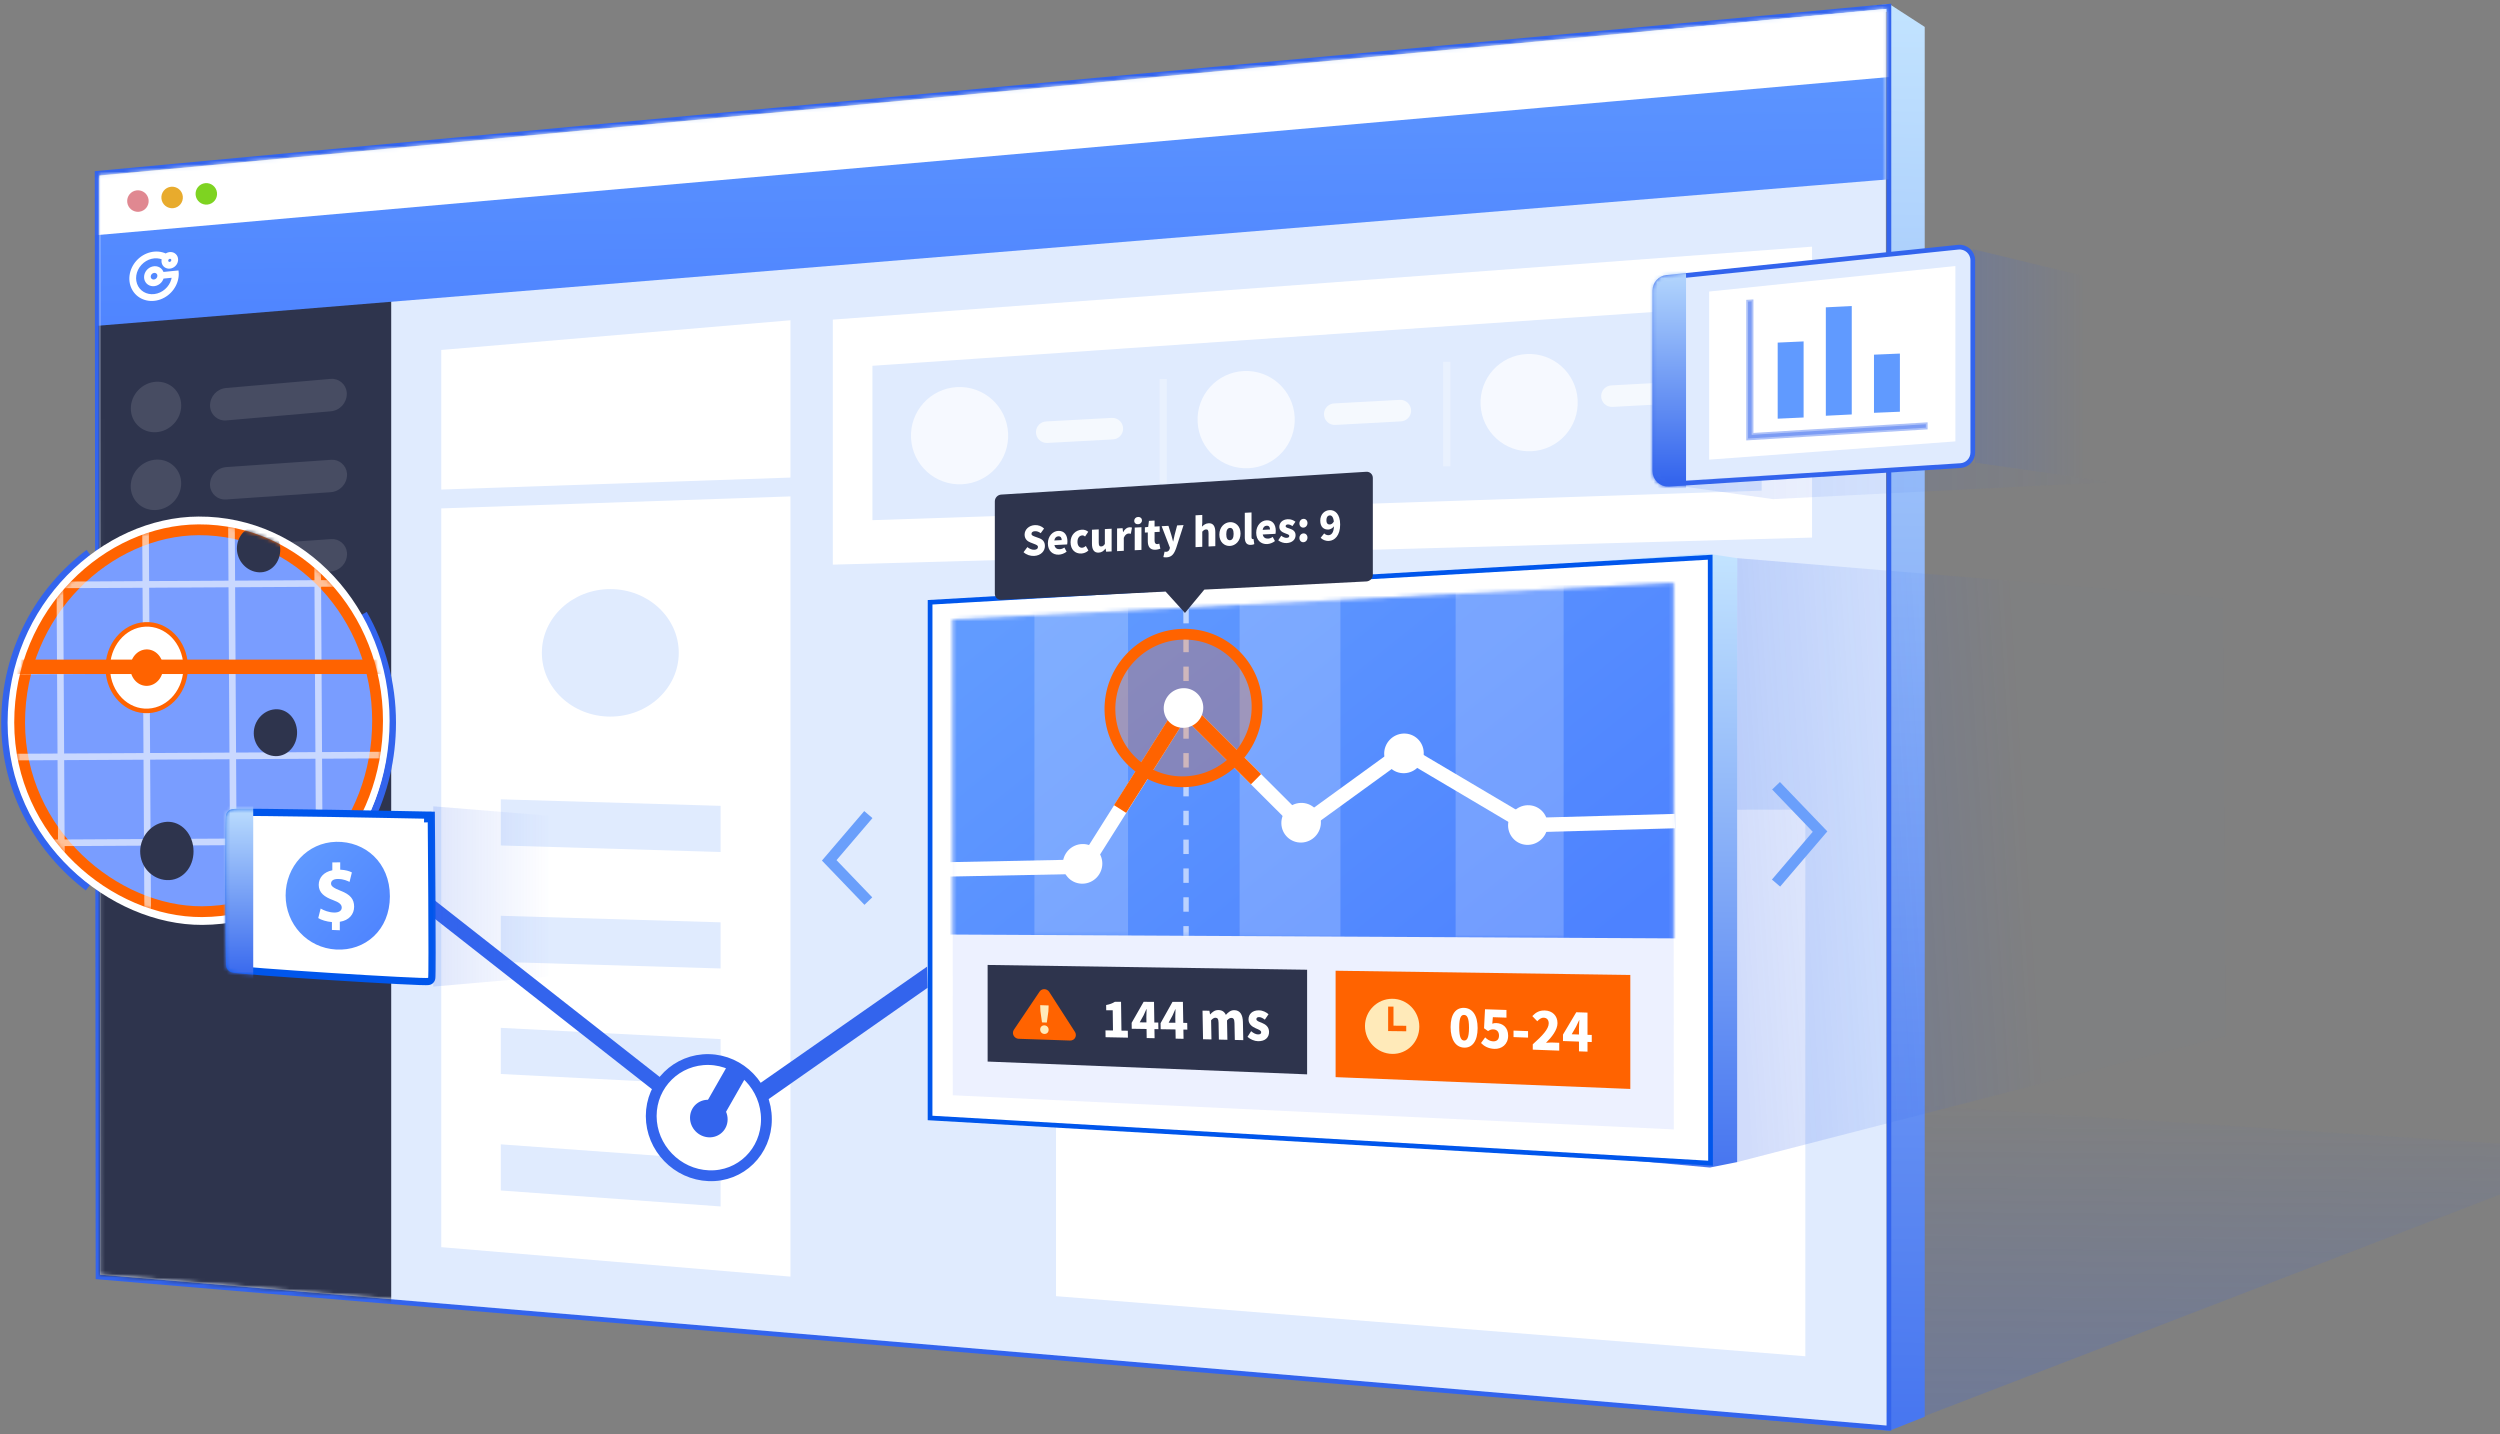 <svg width="678" height="389" viewBox="0 0 678 389" fill="none" xmlns="http://www.w3.org/2000/svg">
<rect x="0" y="0" width="678" height="389" fill="#808080" stroke="none"/>
<path fill-rule="evenodd" clip-rule="evenodd" d="M29.747 346.228L73.822 332.365L183.916 277.673L708.545 312.184L512.199 387.799L29.747 346.228Z" fill="url(#paint0_linear)" fill-opacity="0.7"/>
<path fill-rule="evenodd" clip-rule="evenodd" d="M512.383 3.118L35.534 60.026L35.477 341.94L512.845 383.205L512.383 3.118ZM521.985 384.225L512.383 388.028L39.348 346.844L34.437 343.053V58.919L38.786 55.175L512.383 1.086L521.985 7.299V384.225Z" fill="url(#paint1_linear)"/>
<path d="M511.578 387.236L512.272 387.295V386.599V2.401V1.699L511.572 1.764L26.918 46.952L26.337 47.006L26.338 47.59L26.587 345.73L26.587 346.318L27.173 346.367L511.578 387.236Z" stroke="#3364ED" stroke-width="1.28"/>
<path fill-rule="evenodd" clip-rule="evenodd" d="M511.632 386.599L27.169 345.686L26.957 47.607L511.421 2.435L511.632 386.599Z" fill="#E0EBFE"/>
<mask id="mask0" mask-type="alpha" maskUnits="userSpaceOnUse" x="26" y="2" width="486" height="385">
<path fill-rule="evenodd" clip-rule="evenodd" d="M511.632 386.599L27.169 345.686L26.957 47.607L511.421 2.435L511.632 386.599Z" fill="white"/>
</mask>
<g mask="url(#mask0)">
<path fill-rule="evenodd" clip-rule="evenodd" d="M225.862 86.678L491.424 66.893V145.789L225.862 153.131V86.678Z" fill="white"/>
<path fill-rule="evenodd" clip-rule="evenodd" d="M236.602 99.204L477.756 82.583V133.064L236.602 141.068V99.204Z" fill="#E0EBFE"/>
<path fill-rule="evenodd" clip-rule="evenodd" d="M489.606 367.817L286.394 351.519V219.939L489.606 219.561V367.817Z" fill="white"/>
<path fill-rule="evenodd" clip-rule="evenodd" d="M471.129 315.158L463.729 316.64L262.104 298.564L260.034 296.784V165.802L261.867 164.044L462.909 150.12L471.129 151.385V315.158Z" fill="url(#paint2_linear)"/>
<rect x="-25.055" y="23.472" width="131.149" height="343.221" fill="#2E344D"/>
<path fill-rule="evenodd" clip-rule="evenodd" d="M119.666 94.91L214.37 86.855V346.22L119.666 338.231V94.91Z" fill="white"/>
<path fill-rule="evenodd" clip-rule="evenodd" d="M135.819 216.775L195.422 218.546V231.06L135.819 229.29L135.819 216.775Z" fill="#E0EBFE"/>
<path fill-rule="evenodd" clip-rule="evenodd" d="M135.819 248.365L195.422 250.135V262.65L135.819 260.88L135.819 248.365Z" fill="#E0EBFE"/>
<path fill-rule="evenodd" clip-rule="evenodd" d="M135.819 278.754L195.422 281.805V294.32L135.819 291.269L135.819 278.754Z" fill="#E0EBFE"/>
<path fill-rule="evenodd" clip-rule="evenodd" d="M135.819 310.344L195.422 314.675V327.19L135.819 322.858L135.819 310.344Z" fill="#E0EBFE"/>
<path fill-rule="evenodd" clip-rule="evenodd" d="M-15.251 91.753L-15.242 50.236L552.691 -1.056L552.68 45.328L-15.251 91.753Z" fill="url(#paint3_linear)"/>
<mask id="mask1" mask-type="alpha" maskUnits="userSpaceOnUse" x="-20" y="-10" width="578" height="115">
<path fill-rule="evenodd" clip-rule="evenodd" d="M-15.251 91.753L-15.242 50.236L552.691 -1.056L552.68 45.328L-15.251 91.753Z" fill="white"/>
</mask>
<g mask="url(#mask1)">
</g>
<path fill-rule="evenodd" clip-rule="evenodd" d="M-17.552 67.623L-17.543 29.035L550.389 -21.057L550.38 17.53L-17.552 67.623Z" fill="white"/>
</g>
<path fill-rule="evenodd" clip-rule="evenodd" d="M37.709 57.433C39.309 57.265 40.47 55.828 40.302 54.223C40.133 52.619 38.699 51.455 37.098 51.623C35.497 51.791 34.336 53.228 34.505 54.833C34.673 56.437 36.108 57.601 37.709 57.433Z" fill="#E08891"/>
<path fill-rule="evenodd" clip-rule="evenodd" d="M46.983 56.458C48.584 56.29 49.745 54.853 49.577 53.248C49.408 51.644 47.974 50.48 46.373 50.648C44.772 50.816 43.611 52.253 43.78 53.858C43.948 55.462 45.383 56.626 46.983 56.458Z" fill="#E8AB2D"/>
<path fill-rule="evenodd" clip-rule="evenodd" d="M56.259 55.483C57.859 55.315 59.02 53.878 58.852 52.273C58.683 50.669 57.249 49.505 55.648 49.673C54.047 49.841 52.886 51.278 53.055 52.883C53.224 54.487 54.658 55.651 56.259 55.483Z" fill="#7ED321"/>
<path fill-rule="evenodd" clip-rule="evenodd" d="M48.144 73.67L44.123 74.072C43.819 72.93 42.687 72.279 41.48 72.553C40.274 72.826 39.37 73.938 39.37 75.149C39.37 76.359 40.274 77.291 41.48 77.323C42.687 77.354 43.819 76.477 44.123 75.274L46.912 74.995C46.652 77.263 44.953 79.245 42.724 79.88C40.495 80.516 38.255 79.659 37.202 77.765C36.148 75.872 36.527 73.385 38.135 71.633C39.744 69.881 42.206 69.272 44.208 70.133C43.884 71.064 44.262 72.025 45.1 72.404C45.938 72.783 46.989 72.468 47.584 71.66C48.178 70.852 48.14 69.789 47.493 69.149C46.847 68.509 45.783 68.481 44.98 69.082C42.472 67.891 39.303 68.624 37.255 70.868C35.207 73.111 34.79 76.307 36.238 78.659C37.686 81.012 40.639 81.934 43.437 80.907C46.235 79.881 48.18 77.163 48.18 74.279C48.18 74.039 48.168 73.836 48.144 73.67ZM41.78 76.11C41.114 76.176 40.573 75.692 40.573 75.028C40.573 74.365 41.114 73.772 41.78 73.706C42.447 73.639 42.988 74.123 42.988 74.787C42.988 75.451 42.447 76.043 41.78 76.11ZM46.712 70.268C46.6 70.009 46.336 69.86 46.043 69.889C45.643 69.929 45.319 70.285 45.319 70.683C45.319 70.975 45.495 71.22 45.766 71.305C46.036 71.389 46.348 71.296 46.555 71.069C46.763 70.842 46.825 70.526 46.712 70.268Z" fill="white"/>
<path d="M44.123 74.072L43.833 74.149L43.899 74.396L44.153 74.371L44.123 74.072ZM48.144 73.67L48.441 73.627L48.4 73.343L48.114 73.371L48.144 73.67ZM44.123 75.274L44.093 74.976L43.884 74.997L43.832 75.201L44.123 75.274ZM46.912 74.995L47.21 75.029L47.253 74.66L46.883 74.697L46.912 74.995ZM42.724 79.88L42.806 80.169L42.724 79.88ZM37.202 77.765L37.464 77.619L37.202 77.765ZM38.135 71.633L38.356 71.836L38.135 71.633ZM44.208 70.133L44.491 70.232L44.583 69.968L44.326 69.858L44.208 70.133ZM45.1 72.404L44.976 72.677L45.1 72.404ZM47.493 69.149L47.705 68.936L47.493 69.149ZM44.98 69.082L44.852 69.353L45.015 69.431L45.16 69.322L44.98 69.082ZM37.255 70.868L37.033 70.665L37.255 70.868ZM36.238 78.659L36.493 78.502L36.238 78.659ZM43.437 80.907L43.54 81.189L43.437 80.907ZM48.18 74.279L48.48 74.279V74.279H48.18ZM46.043 69.889L46.073 70.188L46.043 69.889ZM45.766 71.305L45.676 71.591H45.676L45.766 71.305ZM44.153 74.371L48.174 73.968L48.114 73.371L44.093 73.774L44.153 74.371ZM41.547 72.845C42.608 72.605 43.574 73.175 43.833 74.149L44.413 73.995C44.064 72.686 42.766 71.954 41.414 72.26L41.547 72.845ZM39.67 75.149C39.67 74.083 40.473 73.089 41.547 72.845L41.414 72.26C40.075 72.563 39.07 73.794 39.07 75.149H39.67ZM41.488 77.023C40.445 76.995 39.67 76.198 39.67 75.149H39.07C39.07 76.521 40.103 77.586 41.472 77.623L41.488 77.023ZM43.832 75.201C43.561 76.273 42.549 77.051 41.488 77.023L41.472 77.623C42.825 77.658 44.077 76.681 44.414 75.348L43.832 75.201ZM46.883 74.697L44.093 74.976L44.153 75.573L46.942 75.294L46.883 74.697ZM42.806 80.169C45.15 79.501 46.935 77.421 47.21 75.029L46.614 74.961C46.368 77.106 44.756 78.989 42.642 79.592L42.806 80.169ZM36.94 77.911C38.067 79.938 40.456 80.839 42.806 80.169L42.642 79.592C40.533 80.194 38.443 79.379 37.464 77.619L36.94 77.911ZM37.914 71.43C36.23 73.265 35.816 75.89 36.94 77.911L37.464 77.619C36.481 75.853 36.824 73.505 38.356 71.836L37.914 71.43ZM44.326 69.858C42.194 68.941 39.598 69.595 37.914 71.43L38.356 71.836C39.889 70.166 42.218 69.604 44.089 70.409L44.326 69.858ZM45.223 72.131C44.542 71.823 44.213 71.032 44.491 70.232L43.924 70.035C43.555 71.095 43.981 72.228 44.976 72.677L45.223 72.131ZM47.342 71.482C46.821 72.191 45.916 72.444 45.223 72.131L44.976 72.677C45.959 73.122 47.158 72.745 47.825 71.838L47.342 71.482ZM47.282 69.362C47.807 69.882 47.862 70.776 47.342 71.482L47.825 71.838C48.494 70.928 48.472 69.696 47.705 68.936L47.282 69.362ZM45.16 69.322C45.862 68.796 46.757 68.842 47.282 69.362L47.705 68.936C46.937 68.176 45.704 68.165 44.8 68.842L45.16 69.322ZM37.477 71.07C39.447 68.911 42.477 68.226 44.852 69.353L45.109 68.811C42.467 67.557 39.159 68.337 37.033 70.665L37.477 71.07ZM36.493 78.502C35.125 76.279 35.506 73.228 37.477 71.07L37.033 70.665C34.907 72.994 34.455 76.336 35.983 78.817L36.493 78.502ZM43.334 80.626C40.654 81.609 37.859 80.72 36.493 78.502L35.983 78.817C37.514 81.304 40.624 82.259 43.54 81.189L43.334 80.626ZM47.88 74.279C47.88 77.031 46.019 79.641 43.334 80.626L43.54 81.189C46.451 80.122 48.48 77.294 48.48 74.279L47.88 74.279ZM47.847 73.713C47.868 73.86 47.88 74.048 47.88 74.279H48.48C48.48 74.03 48.468 73.811 48.441 73.627L47.847 73.713ZM40.273 75.028C40.273 75.873 40.97 76.492 41.81 76.408L41.751 75.811C41.257 75.861 40.873 75.512 40.873 75.028H40.273ZM41.751 73.407C40.933 73.489 40.273 74.208 40.273 75.028H40.873C40.873 74.521 41.294 74.056 41.81 74.004L41.751 73.407ZM43.288 74.787C43.288 73.942 42.591 73.323 41.751 73.407L41.81 74.004C42.304 73.955 42.688 74.304 42.688 74.787H43.288ZM41.81 76.408C42.628 76.326 43.288 75.607 43.288 74.787H42.688C42.688 75.294 42.266 75.76 41.751 75.811L41.81 76.408ZM46.073 70.188C46.244 70.171 46.38 70.256 46.437 70.387L46.987 70.148C46.82 69.763 46.428 69.549 46.013 69.591L46.073 70.188ZM45.618 70.683C45.618 70.441 45.824 70.213 46.073 70.188L46.013 69.591C45.462 69.646 45.019 70.128 45.019 70.683H45.618ZM45.855 71.018C45.715 70.974 45.618 70.849 45.618 70.683H45.019C45.019 71.101 45.275 71.466 45.676 71.591L45.855 71.018ZM46.334 70.867C46.197 71.017 46.003 71.065 45.855 71.018L45.676 71.591C46.069 71.714 46.499 71.576 46.777 71.272L46.334 70.867ZM46.437 70.387C46.497 70.525 46.471 70.717 46.334 70.867L46.777 71.272C47.054 70.968 47.152 70.527 46.987 70.148L46.437 70.387Z" fill="white"/>
<path opacity="0.12" fill-rule="evenodd" clip-rule="evenodd" d="M42.312 117.217C38.537 117.438 35.477 114.554 35.477 110.775C35.477 106.997 38.537 103.754 42.312 103.533C46.086 103.312 49.146 106.196 49.146 109.974C49.146 113.753 46.086 116.996 42.312 117.217ZM61.324 105.226L89.69 102.752C91.84 102.564 93.783 104.161 94.031 106.319C94.049 106.469 94.057 106.619 94.057 106.769C94.057 109.276 92.179 111.332 89.69 111.549L61.324 114.023C59.174 114.211 57.23 112.613 56.982 110.456C56.965 110.306 56.957 110.156 56.957 110.006C56.957 107.499 58.835 105.443 61.324 105.226Z" fill="white"/>
<path opacity="0.12" fill-rule="evenodd" clip-rule="evenodd" d="M42.173 138.324C38.393 138.479 35.383 135.543 35.449 131.767C35.515 127.99 38.632 124.803 42.412 124.648C46.191 124.493 49.202 127.429 49.136 131.205C49.07 134.982 45.953 138.169 42.173 138.324ZM61.401 126.673L89.82 124.696C91.973 124.546 93.89 126.176 94.1 128.337C94.115 128.486 94.121 128.637 94.118 128.787C94.075 131.292 92.16 133.314 89.666 133.487L61.248 135.464C59.094 135.614 57.177 133.984 56.967 131.823C56.952 131.673 56.946 131.523 56.949 131.373C56.992 128.867 58.907 126.846 61.401 126.673Z" fill="white"/>
<path opacity="0.12" fill-rule="evenodd" clip-rule="evenodd" d="M42.173 159.828C38.393 159.983 35.383 157.047 35.449 153.271C35.515 149.494 38.632 146.307 42.412 146.152C46.191 145.997 49.202 148.933 49.136 152.709C49.07 156.485 45.953 159.673 42.173 159.828ZM89.82 146.2C91.973 146.05 93.89 147.68 94.1 149.84C94.115 149.99 94.121 150.141 94.118 150.291C94.075 152.796 92.16 154.817 89.666 154.991L61.248 156.968C59.094 157.118 57.177 155.488 56.967 153.327C56.952 153.177 56.946 153.027 56.949 152.877C56.992 150.371 58.907 148.35 61.401 148.177L89.82 146.2Z" fill="white"/>
<path fill-rule="evenodd" clip-rule="evenodd" d="M113.608 132.97L214.669 129.505L214.893 134.61L113.881 138.071L113.608 132.97Z" fill="#E0EBFE"/>
<path fill-rule="evenodd" clip-rule="evenodd" d="M463.897 315.457L252.234 303.195L252.243 163.335L463.805 151.113L463.897 315.457Z" fill="white" stroke="#0056EC" stroke-width="1.28"/>
<path opacity="0.6" fill-rule="evenodd" clip-rule="evenodd" d="M453.933 306.3L258.387 297.038L258.361 167.995L453.849 158.098L453.933 306.3Z" fill="#E1E7FF"/>
<mask id="mask2" mask-type="alpha" maskUnits="userSpaceOnUse" x="258" y="158" width="196" height="149">
<path fill-rule="evenodd" clip-rule="evenodd" d="M453.933 306.3L258.387 297.038L258.361 167.995L453.849 158.098L453.933 306.3Z" fill="white"/>
</mask>
<g mask="url(#mask2)">
<path fill-rule="evenodd" clip-rule="evenodd" d="M191.69 108.51L487.519 116.915V254.678L191.69 253.104V108.51Z" fill="url(#paint4_linear)"/>
<mask id="mask3" mask-type="alpha" maskUnits="userSpaceOnUse" x="191" y="108" width="297" height="147">
<path fill-rule="evenodd" clip-rule="evenodd" d="M191.69 108.51L487.519 116.915V254.678L191.69 253.104V108.51Z" fill="white"/>
</mask>
<g mask="url(#mask3)">
<path opacity="0.6" d="M321.657 165.142V255.745" stroke="white" stroke-width="1.465" stroke-dasharray="3.91"/>
<rect opacity="0.2" x="280.537" y="117.308" width="25.385" height="147.595" fill="white"/>
<rect opacity="0.2" x="336.188" y="117.308" width="27.337" height="147.595" fill="white"/>
<rect opacity="0.2" x="394.767" y="117.308" width="29.29" height="147.595" fill="white"/>
</g>
<path d="M251.571 235.891L293.952 235.038L321.153 191.896L353.123 223.785L380.657 203.801L414.41 223.785L454.206 222.678" stroke="white" stroke-width="3.908"/>
<path d="M303.764 219.399L321.153 191.896L340.627 211.321" stroke="#FF6300" stroke-width="3.908"/>
</g>
<path fill-rule="evenodd" clip-rule="evenodd" d="M321.399 212.007C332.417 211.606 341.153 202.328 340.913 191.283C340.672 180.238 331.546 171.61 320.529 172.011C309.512 172.412 300.776 181.69 301.016 192.735C301.256 203.78 310.382 212.408 321.399 212.007Z" fill="#FF6300" fill-opacity="0.262" stroke="#FF6300" stroke-width="2.931"/>
<path fill-rule="evenodd" clip-rule="evenodd" d="M293.703 239.654C296.665 239.546 299.014 237.052 298.949 234.083C298.884 231.114 296.431 228.794 293.47 228.902C290.508 229.01 288.159 231.504 288.224 234.473C288.289 237.442 290.742 239.762 293.703 239.654Z" fill="white"/>
<path fill-rule="evenodd" clip-rule="evenodd" d="M352.983 228.501C355.945 228.393 358.293 225.899 358.229 222.93C358.164 219.961 355.711 217.641 352.749 217.749C349.788 217.857 347.439 220.351 347.504 223.32C347.568 226.289 350.022 228.609 352.983 228.501Z" fill="white"/>
<path fill-rule="evenodd" clip-rule="evenodd" d="M380.872 209.691C383.833 209.583 386.182 207.089 386.117 204.12C386.053 201.151 383.599 198.831 380.638 198.939C377.676 199.047 375.327 201.541 375.392 204.51C375.457 207.479 377.91 209.799 380.872 209.691Z" fill="white"/>
<path fill-rule="evenodd" clip-rule="evenodd" d="M414.471 229.129C417.432 229.021 419.781 226.527 419.716 223.558C419.652 220.589 417.199 218.269 414.237 218.377C411.275 218.485 408.927 220.979 408.991 223.948C409.056 226.917 411.509 229.237 414.471 229.129Z" fill="white"/>
<path fill-rule="evenodd" clip-rule="evenodd" d="M321.081 197.385C324.043 197.277 326.392 194.783 326.327 191.814C326.262 188.845 323.809 186.525 320.847 186.633C317.886 186.741 315.537 189.235 315.602 192.204C315.666 195.173 318.12 197.493 321.081 197.385Z" fill="white"/>
<path fill-rule="evenodd" clip-rule="evenodd" d="M267.844 261.692L354.488 262.992V291.365L267.844 287.896L267.844 261.692Z" fill="#2E344D"/>
<path fill-rule="evenodd" clip-rule="evenodd" d="M362.217 263.26L442.141 264.41V295.322L362.217 292.12V263.26Z" fill="#FF6300"/>
<path fill-rule="evenodd" clip-rule="evenodd" d="M384.918 278.418C384.918 282.605 381.625 285.913 377.55 285.819C373.475 285.725 370.182 282.352 370.182 278.271C370.182 274.19 373.475 270.883 377.55 270.87C381.625 270.857 384.918 274.23 384.918 278.418ZM377.914 272.992L376.459 272.992V279.623L381.371 279.683V278.196L377.914 278.163V272.992Z" fill="#FFEAB9"/>
<path fill-rule="evenodd" clip-rule="evenodd" d="M397.059 284.12C394.875 284.029 393.4 282.1 393.4 278.535C393.4 274.969 394.875 273.262 397.059 273.332C399.243 273.402 400.731 275.244 400.731 278.805C400.731 282.393 399.243 284.211 397.059 284.12ZM397.059 282.192C397.796 282.221 398.394 281.573 398.394 278.719C398.394 275.879 397.796 275.271 397.059 275.246C396.321 275.221 395.737 275.788 395.737 278.621C395.737 281.469 396.321 282.162 397.059 282.192ZM405.267 284.456C403.611 284.389 402.47 283.711 401.65 282.864L402.776 281.337C403.361 281.921 404.084 282.384 404.905 282.416C405.906 282.455 406.532 281.93 406.532 280.846C406.532 279.79 405.906 279.204 405.016 279.172C404.446 279.151 404.167 279.253 403.555 279.624L402.47 278.868L402.735 273.711L408.55 273.901V275.987L404.863 275.862L404.71 277.628C405.086 277.487 405.392 277.441 405.781 277.455C407.534 277.516 409.009 278.612 409.009 280.882C409.009 283.237 407.256 284.535 405.267 284.456ZM410.469 281.26V279.496L414.406 279.637V281.405L410.469 281.26ZM415.686 284.665V283.222C418.274 280.922 420.013 279.07 420.013 277.538C420.013 276.574 419.484 276.031 418.663 276.004C417.954 275.98 417.397 276.443 416.91 276.964L415.561 275.56C416.577 274.503 417.522 273.996 418.997 274.044C421 274.11 422.392 275.461 422.392 277.477C422.392 279.294 420.861 281.242 419.275 282.816C419.79 282.763 420.5 282.718 420.959 282.735L422.865 282.803V284.933L415.686 284.665ZM426.245 280.493L428.22 280.561V279.011C428.22 278.343 428.29 277.335 428.318 276.668L428.262 276.666C427.998 277.254 427.72 277.856 427.427 278.444L426.245 280.493ZM431.684 280.68V282.601L430.53 282.561V285.208L428.22 285.127V282.481L423.88 282.328V280.581L427.483 274.521L430.53 274.621V280.64L431.684 280.68Z" fill="white"/>
<path fill-rule="evenodd" clip-rule="evenodd" d="M284.549 269.01L291.517 279.837C291.99 280.571 291.787 281.526 291.065 281.971C290.811 282.128 290.514 282.206 290.21 282.195L276.273 281.719C275.411 281.69 274.711 280.97 274.711 280.113C274.711 279.811 274.8 279.518 274.966 279.271L281.935 268.921C282.407 268.219 283.375 268.051 284.097 268.545C284.277 268.669 284.431 268.827 284.549 269.01Z" fill="#FF6300"/>
<path fill-rule="evenodd" clip-rule="evenodd" d="M282.588 277.276L282.159 274.207L282.096 272.601L284.388 272.679L284.325 274.281L283.896 277.321L282.588 277.276ZM283.242 280.404C282.581 280.382 282.096 279.878 282.096 279.201C282.096 278.544 282.581 278.052 283.242 278.075C283.902 278.098 284.388 278.622 284.388 279.279C284.388 279.957 283.902 280.427 283.242 280.404Z" fill="#FFEAB9"/>
<path fill-rule="evenodd" clip-rule="evenodd" d="M299.831 281.292L299.806 279.435L301.842 279.468L301.768 273.99L300.004 273.982L299.985 272.563C301.012 272.37 301.678 272.112 302.341 271.697L304.026 271.697L304.136 279.505L305.863 279.533L305.89 281.414L299.831 281.292ZM309.089 277.259L310.918 277.281L310.896 275.842C310.886 275.222 310.936 274.285 310.953 273.664L310.901 273.664C310.665 274.217 310.416 274.783 310.154 275.335L309.089 277.259ZM314.126 277.319L314.154 279.113L313.085 279.096L313.124 281.562L310.983 281.518L310.945 279.063L306.925 279.001L306.901 277.391L310.15 271.697L312.968 271.698L313.057 277.306L314.126 277.319ZM316.934 277.354L318.764 277.376L318.739 275.914C318.728 275.284 318.777 274.332 318.792 273.701L318.74 273.701C318.505 274.263 318.257 274.838 317.996 275.398L316.934 277.354ZM321.972 277.417L322.004 279.24L320.934 279.222L320.977 281.728L318.836 281.683L318.794 279.187L314.773 279.123L314.747 277.486L317.986 271.701L320.804 271.704L320.902 277.403L321.972 277.417ZM326.265 281.843L326.123 274.094L327.99 274.106L328.163 275.091L328.215 275.092C328.808 274.453 329.429 273.923 330.42 273.929C331.437 273.936 332.064 274.394 332.454 275.238C333.071 274.554 333.742 273.95 334.72 273.957C336.317 273.967 337.037 275.211 337.078 277.187L337.177 282.086L334.881 282.034L334.79 277.462C334.769 276.381 334.505 276.06 333.925 276.054C333.59 276.05 333.195 276.267 332.766 276.745L332.869 281.989L330.56 281.937L330.473 277.404C330.453 276.333 330.189 276.014 329.61 276.008C329.275 276.005 328.88 276.22 328.451 276.694L328.548 281.893L326.265 281.843ZM341.167 282.373C340.213 282.351 339.068 281.877 338.319 281.191L339.306 279.661C339.988 280.233 340.6 280.525 341.18 280.536C341.786 280.548 342.039 280.315 342.031 279.921C342.021 279.444 341.307 279.207 340.552 278.871C339.668 278.479 338.624 277.821 338.597 276.509C338.566 275.001 339.678 273.99 341.377 274.002C342.536 274.01 343.371 274.523 344.027 275.051L343.028 276.534C342.504 276.134 341.983 275.847 341.494 275.842C340.978 275.836 340.725 276.03 340.733 276.408C340.743 276.885 341.417 277.076 342.183 277.381C343.106 277.774 344.137 278.367 344.168 279.82C344.2 281.302 343.167 282.42 341.167 282.373Z" fill="white"/>
<path fill-rule="evenodd" clip-rule="evenodd" d="M24.064 149.922C10.774 159.906 1.306 176.348 1.306 195.992C1.306 214.994 10.869 230.811 23.857 240.715M100.234 222.869C104.19 214.909 106.417 205.756 106.417 195.992C106.417 185.175 103.56 175.04 98.608 166.425" fill="white"/>
<path d="M23.477 149.141C9.957 159.298 0.329 176.022 0.329 195.992H2.283C2.283 176.674 11.592 160.514 24.651 150.703L23.477 149.141ZM0.329 195.992C0.329 215.339 10.067 231.428 23.265 241.492L24.449 239.938C11.67 230.193 2.283 214.65 2.283 195.992H0.329ZM101.109 223.304C105.133 215.207 107.394 205.905 107.394 195.992H105.44C105.44 205.607 103.248 214.611 99.36 222.434L101.109 223.304ZM107.394 195.992C107.394 185.002 104.491 174.699 99.454 165.939L97.761 166.912C102.628 175.381 105.44 185.348 105.44 195.992H107.394Z" fill="#3364ED"/>
<path fill-rule="evenodd" clip-rule="evenodd" d="M54.871 250.834C83.479 250.699 105.66 226.087 105.66 195.494C105.66 164.901 82.469 139.954 53.861 140.09C27.853 140.213 2.063 163.798 2.063 195.985C2.063 228.171 29.901 250.953 54.871 250.834Z" fill="white"/>
<path d="M54.786 247.247C81.706 247.12 102.398 223.978 102.398 195.492C102.398 166.982 80.764 143.551 53.854 143.678C29.386 143.794 5.324 165.908 5.324 195.937C5.324 226.044 31.329 247.358 54.786 247.247Z" fill="#799DFF" stroke="#FF6300" stroke-width="2.931"/>
<mask id="mask4" mask-type="alpha" maskUnits="userSpaceOnUse" x="3" y="142" width="101" height="107">
<path d="M54.786 247.247C81.706 247.12 102.398 223.978 102.398 195.492C102.398 166.982 80.764 143.551 53.854 143.678C29.386 143.794 5.324 165.908 5.324 195.937C5.324 226.044 31.329 247.358 54.786 247.247Z" fill="white" stroke="white" stroke-width="2.931"/>
</mask>
<g mask="url(#mask4)">
<g opacity="0.6">
<path fill-rule="evenodd" clip-rule="evenodd" d="M-99.274 135.064L228.796 133.219L228.671 135.013L-99.4 136.858L-99.274 135.064Z" fill="white"/>
<path fill-rule="evenodd" clip-rule="evenodd" d="M-100.905 158.387L227.166 156.542L227.04 158.336L-101.031 160.181L-100.905 158.387Z" fill="white"/>
<path fill-rule="evenodd" clip-rule="evenodd" d="M-102.536 181.711L225.535 179.866L225.409 181.66L-102.662 183.505L-102.536 181.711Z" fill="white"/>
<path fill-rule="evenodd" clip-rule="evenodd" d="M-104.167 205.034L223.904 203.189L223.778 204.983L-104.292 206.828L-104.167 205.034Z" fill="white"/>
<path fill-rule="evenodd" clip-rule="evenodd" d="M-105.798 228.358L222.273 226.513L222.147 228.307L-105.923 230.152L-105.798 228.358Z" fill="white"/>
<path fill-rule="evenodd" clip-rule="evenodd" d="M-107.429 251.681L220.642 249.836L220.516 251.631L-107.554 253.476L-107.429 251.681Z" fill="white"/>
<path fill-rule="evenodd" clip-rule="evenodd" d="M-6.857 357.172L-8.702 29.101L-6.908 29.227L-5.063 357.297L-6.857 357.172Z" fill="white"/>
<path fill-rule="evenodd" clip-rule="evenodd" d="M16.467 358.803L14.622 30.733L16.416 30.858L18.261 358.929L16.467 358.803Z" fill="white"/>
<path fill-rule="evenodd" clip-rule="evenodd" d="M39.79 360.434L37.945 32.363L39.739 32.489L41.584 360.559L39.79 360.434Z" fill="white"/>
<path fill-rule="evenodd" clip-rule="evenodd" d="M63.114 362.065L61.269 33.994L63.063 34.12L64.908 362.19L63.114 362.065Z" fill="white"/>
<path fill-rule="evenodd" clip-rule="evenodd" d="M86.438 363.696L84.593 35.625L86.387 35.751L88.232 363.821L86.438 363.696Z" fill="white"/>
<path fill-rule="evenodd" clip-rule="evenodd" d="M109.761 365.327L107.916 37.256L109.71 37.382L111.555 365.452L109.761 365.327Z" fill="white"/>
</g>
<path fill-rule="evenodd" clip-rule="evenodd" d="M40.215 192.793C46.046 192.499 50.584 187.01 50.349 180.532C50.115 174.054 45.198 169.041 39.366 169.335C33.535 169.629 28.997 175.118 29.231 181.596C29.465 188.074 34.383 193.087 40.215 192.793Z" fill="white" stroke="#FF6300" stroke-width="1.234"/>
<path fill-rule="evenodd" clip-rule="evenodd" d="M39.969 186.003C42.424 185.879 44.335 183.567 44.236 180.84C44.138 178.112 42.067 176.002 39.612 176.125C37.156 176.249 35.246 178.561 35.344 181.288C35.443 184.016 37.514 186.126 39.969 186.003Z" fill="#FF6300"/>
<rect x="2.244" y="178.886" width="105.111" height="3.91" fill="#FF6300"/>
<path fill-rule="evenodd" clip-rule="evenodd" d="M70.24 155.211C73.507 155.374 76.088 152.548 76.004 148.899C75.919 145.25 73.236 142.388 70.011 142.506C66.786 142.625 64.205 145.451 64.247 148.819C64.289 152.186 66.972 155.048 70.24 155.211Z" fill="#2E344D"/>
<path fill-rule="evenodd" clip-rule="evenodd" d="M74.81 205.066C78.075 205.093 80.652 202.153 80.568 198.504C80.484 194.855 77.804 192.107 74.581 192.361C71.358 192.609 68.778 195.536 68.82 198.903C68.862 202.271 71.544 205.032 74.81 205.066Z" fill="#2E344D"/>
<path fill-rule="evenodd" clip-rule="evenodd" d="M45.95 238.681C49.972 238.455 52.879 234.572 52.445 230.019C52.01 225.466 48.474 222.308 44.545 222.955C40.614 223.59 37.701 227.446 38.042 231.578C38.383 235.711 41.924 238.895 45.95 238.681Z" fill="#2E344D"/>
</g>
<path d="M100.473 232.994L192.411 305.148" stroke="#3364ED" stroke-width="3.908"/>
<path d="M191.568 309.897L188.906 305.801L251.433 262.14L251.572 267.88L191.568 309.897Z" fill="#3364ED"/>
<path fill-rule="evenodd" clip-rule="evenodd" d="M192.232 318.859C200.86 319.19 207.853 312.339 207.853 303.553C207.853 294.767 200.86 287.511 192.232 287.35C183.605 287.193 176.611 294.054 176.611 302.67C176.611 311.286 183.605 318.533 192.232 318.859Z" fill="white" stroke="#3364ED" stroke-width="2.931"/>
<path fill-rule="evenodd" clip-rule="evenodd" d="M192.232 308.443C195.048 308.564 197.331 306.382 197.331 303.571C197.331 300.76 195.048 298.383 192.232 298.262C189.416 298.141 187.133 300.323 187.133 303.134C187.133 305.945 189.416 308.322 192.232 308.443Z" fill="#3364ED"/>
<path d="M195.213 304.477L190.121 301.569L197.932 287.885L203.023 290.793L195.213 304.477Z" fill="#3364ED"/>
<path opacity="0.7" fill-rule="evenodd" clip-rule="evenodd" d="M260.927 131.331C268.196 130.95 273.78 124.741 273.399 117.464C273.017 110.186 266.815 104.595 259.546 104.976C252.276 105.357 246.692 111.566 247.074 118.843C247.455 126.121 253.658 131.712 260.927 131.331Z" fill="white"/>
<path opacity="0.7" fill-rule="evenodd" clip-rule="evenodd" d="M338.648 126.979C345.917 126.598 351.501 120.39 351.12 113.112C350.738 105.834 344.536 100.243 337.267 100.624C329.997 101.005 324.414 107.214 324.795 114.491C325.176 121.769 331.379 127.36 338.648 126.979Z" fill="white"/>
<path opacity="0.7" fill-rule="evenodd" clip-rule="evenodd" d="M415.393 122.37C422.662 121.989 428.246 115.78 427.864 108.502C427.483 101.224 421.281 95.634 414.011 96.014C406.742 96.395 401.158 102.604 401.54 109.882C401.921 117.16 408.123 122.75 415.393 122.37Z" fill="white"/>
<rect opacity="0.3" x="314.484" y="102.784" width="1.953" height="28.346" fill="white"/>
<rect opacity="0.3" x="391.391" y="98.12" width="1.953" height="28.346" fill="white"/>
<path fill-rule="evenodd" clip-rule="evenodd" d="M280.953 117.109C281.006 115.597 282.204 114.376 283.714 114.294L301.51 113.332C303.223 113.239 304.647 114.636 304.587 116.35C304.534 117.862 303.336 119.083 301.826 119.165L284.03 120.127C282.317 120.22 280.893 118.823 280.953 117.109Z" fill="#F5F9FE"/>
<path fill-rule="evenodd" clip-rule="evenodd" d="M359.06 112.222C359.112 110.71 360.311 109.489 361.821 109.407L379.617 108.445C381.33 108.352 382.753 109.749 382.693 111.463C382.641 112.975 381.443 114.196 379.932 114.278L362.136 115.24C360.423 115.333 359 113.936 359.06 112.222Z" fill="#F5F9FE"/>
<path fill-rule="evenodd" clip-rule="evenodd" d="M434.237 107.335C434.29 105.823 435.488 104.602 436.998 104.52L454.794 103.557C456.507 103.465 457.931 104.861 457.871 106.576C457.818 108.087 456.62 109.309 455.11 109.39L437.314 110.353C435.601 110.446 434.177 109.049 434.237 107.335Z" fill="#F5F9FE"/>
<path d="M452.005 75.23C450.185 75.418 448.802 76.952 448.802 78.782V127.752C448.802 129.814 450.543 131.447 452.6 131.316L531.679 126.271C533.559 126.151 535.023 124.591 535.023 122.708V70.592C535.023 68.474 533.19 66.822 531.084 67.04L452.005 75.23Z" fill="#E0EBFE" stroke="#3364ED" stroke-width="1.28"/>
<mask id="mask5" mask-type="alpha" maskUnits="userSpaceOnUse" x="448" y="66" width="88" height="66">
<path d="M452.005 75.23C450.185 75.418 448.802 76.952 448.802 78.782V127.752C448.802 129.814 450.543 131.447 452.6 131.316L531.679 126.271C533.559 126.151 535.023 124.591 535.023 122.708V70.592C535.023 68.474 533.19 66.822 531.084 67.04L452.005 75.23Z" fill="white" stroke="white" stroke-width="1.28"/>
</mask>
<g mask="url(#mask5)">
<path fill-rule="evenodd" clip-rule="evenodd" d="M463.525 79.061L530.299 72.145V119.705L463.525 124.652V79.061Z" fill="white"/>
<rect x="433.821" y="53.434" width="23.432" height="93.835" fill="url(#paint5_linear)"/>
<path fill-rule="evenodd" clip-rule="evenodd" d="M482.109 92.914L489.139 92.592V113.224L482.109 113.547V92.914Z" fill="#609AFF"/>
<path fill-rule="evenodd" clip-rule="evenodd" d="M495.165 83.349L502.196 82.999V112.401L495.165 112.751V83.349Z" fill="#609AFF"/>
<path fill-rule="evenodd" clip-rule="evenodd" d="M508.222 96.185L515.252 95.888V111.659L508.222 111.956V96.185Z" fill="#609AFF"/>
<path opacity="0.4" d="M475.041 117.926L522.282 115.048V115.986L474.074 118.923V81.78L475.041 81.721V117.926Z" fill="#3364ED" stroke="#3364ED" stroke-width="0.977"/>
</g>
<path d="M115.991 222.047L116.968 222.039L116.96 221.09L116.011 221.07L115.991 222.047ZM115.991 222.047C116.968 222.039 116.968 222.039 116.968 222.039L116.968 222.041L116.968 222.046L116.968 222.07L116.969 222.161L116.972 222.519L116.983 223.878C116.993 225.048 117.006 226.721 117.022 228.729C117.053 232.745 117.091 238.104 117.121 243.475C117.152 248.845 117.174 254.228 117.173 258.293C117.172 260.324 117.166 262.03 117.152 263.24C117.144 263.844 117.135 264.331 117.123 264.676C117.118 264.846 117.111 264.992 117.103 265.103C117.099 265.157 117.093 265.218 117.085 265.276C117.081 265.303 117.074 265.348 117.062 265.399L117.062 265.4C117.058 265.419 117.021 265.584 116.907 265.747C116.791 265.913 116.654 266.001 116.587 266.039C116.512 266.082 116.446 266.107 116.405 266.121C116.325 266.149 116.255 266.162 116.218 266.168C116.137 266.182 116.054 266.188 115.989 266.192C115.851 266.201 115.672 266.204 115.467 266.204C115.051 266.204 114.463 266.19 113.732 266.166C112.268 266.117 110.198 266.022 107.727 265.895C102.785 265.641 96.224 265.255 89.661 264.837C83.099 264.42 76.532 263.97 71.58 263.589C69.105 263.399 67.028 263.225 65.555 263.08C64.821 263.008 64.226 262.942 63.804 262.884C63.596 262.855 63.412 262.826 63.268 262.796C63.199 262.781 63.114 262.761 63.03 262.733C62.99 262.72 62.924 262.696 62.85 262.657L62.848 262.656C62.803 262.633 62.611 262.532 62.468 262.313C62.373 262.169 62.339 262.029 62.333 262.004L62.332 262.001C62.32 261.952 62.312 261.909 62.308 261.882C62.299 261.825 62.293 261.766 62.289 261.714C62.279 261.608 62.271 261.469 62.264 261.309C62.249 260.986 62.235 260.531 62.222 259.968C62.196 258.84 62.173 257.253 62.154 255.364C62.116 251.584 62.092 246.579 62.084 241.576C62.076 236.573 62.084 231.57 62.109 227.793C62.122 225.905 62.139 224.321 62.161 223.195C62.173 222.633 62.185 222.179 62.199 221.857C62.206 221.698 62.213 221.56 62.222 221.454C62.227 221.403 62.233 221.343 62.242 221.286C62.246 221.259 62.254 221.214 62.266 221.164C62.267 221.163 62.267 221.163 62.267 221.161C62.273 221.138 62.31 220.986 62.417 220.832C62.53 220.669 62.664 220.582 62.726 220.545C62.797 220.503 62.86 220.477 62.898 220.463C62.974 220.435 63.041 220.421 63.077 220.413C63.156 220.398 63.236 220.388 63.301 220.382C63.438 220.368 63.617 220.358 63.823 220.35C64.239 220.334 64.831 220.323 65.565 220.317C67.037 220.306 69.117 220.313 71.599 220.334C76.565 220.375 83.155 220.471 89.734 220.58C96.313 220.689 102.882 220.812 107.806 220.907C110.269 220.955 112.32 220.995 113.755 221.024C114.473 221.039 115.037 221.05 115.422 221.058L115.861 221.067L115.973 221.07L116.002 221.07L116.009 221.07L116.011 221.07C116.011 221.07 116.011 221.07 115.991 222.047Z" fill="white" stroke="#0056EC" stroke-width="1.954"/>
<mask id="mask6" mask-type="alpha" maskUnits="userSpaceOnUse" x="61" y="219" width="58" height="49">
<path d="M115.991 222.047L116.968 222.039L116.96 221.09L116.011 221.07L115.991 222.047ZM115.991 222.047C116.968 222.039 116.968 222.039 116.968 222.039L116.968 222.041L116.968 222.046L116.968 222.07L116.969 222.161L116.972 222.519L116.983 223.878C116.993 225.048 117.006 226.721 117.022 228.729C117.053 232.745 117.091 238.104 117.121 243.475C117.152 248.845 117.174 254.228 117.173 258.293C117.172 260.324 117.166 262.03 117.152 263.24C117.144 263.844 117.135 264.331 117.123 264.676C117.118 264.846 117.111 264.992 117.103 265.103C117.099 265.157 117.093 265.218 117.085 265.276C117.081 265.303 117.074 265.348 117.062 265.399L117.062 265.4C117.058 265.419 117.021 265.584 116.907 265.747C116.791 265.913 116.654 266.001 116.587 266.039C116.512 266.082 116.446 266.107 116.405 266.121C116.325 266.149 116.255 266.162 116.218 266.168C116.137 266.182 116.054 266.188 115.989 266.192C115.851 266.201 115.672 266.204 115.467 266.204C115.051 266.204 114.463 266.19 113.732 266.166C112.268 266.117 110.198 266.022 107.727 265.895C102.785 265.641 96.224 265.255 89.661 264.837C83.099 264.42 76.532 263.97 71.58 263.589C69.105 263.399 67.028 263.225 65.555 263.08C64.821 263.008 64.226 262.942 63.804 262.884C63.596 262.855 63.412 262.826 63.268 262.796C63.199 262.781 63.114 262.761 63.03 262.733C62.99 262.72 62.924 262.696 62.85 262.657L62.848 262.656C62.803 262.633 62.611 262.532 62.468 262.313C62.373 262.169 62.339 262.029 62.333 262.004L62.332 262.001C62.32 261.952 62.312 261.909 62.308 261.882C62.299 261.825 62.293 261.766 62.289 261.714C62.279 261.608 62.271 261.469 62.264 261.309C62.249 260.986 62.235 260.531 62.222 259.968C62.196 258.84 62.173 257.253 62.154 255.364C62.116 251.584 62.092 246.579 62.084 241.576C62.076 236.573 62.084 231.57 62.109 227.793C62.122 225.905 62.139 224.321 62.161 223.195C62.173 222.633 62.185 222.179 62.199 221.857C62.206 221.698 62.213 221.56 62.222 221.454C62.227 221.403 62.233 221.343 62.242 221.286C62.246 221.259 62.254 221.214 62.266 221.164C62.267 221.163 62.267 221.163 62.267 221.161C62.273 221.138 62.31 220.986 62.417 220.832C62.53 220.669 62.664 220.582 62.726 220.545C62.797 220.503 62.86 220.477 62.898 220.463C62.974 220.435 63.041 220.421 63.077 220.413C63.156 220.398 63.236 220.388 63.301 220.382C63.438 220.368 63.617 220.358 63.823 220.35C64.239 220.334 64.831 220.323 65.565 220.317C67.037 220.306 69.117 220.313 71.599 220.334C76.565 220.375 83.155 220.471 89.734 220.58C96.313 220.689 102.882 220.812 107.806 220.907C110.269 220.955 112.32 220.995 113.755 221.024C114.473 221.039 115.037 221.05 115.422 221.058L115.861 221.067L115.973 221.07L116.002 221.07L116.009 221.07L116.011 221.07C116.011 221.07 116.011 221.07 115.991 222.047Z" fill="white" stroke="white" stroke-width="1.954"/>
</mask>
<g mask="url(#mask6)">
<path fill-rule="evenodd" clip-rule="evenodd" d="M50.122 205.278H68.673V279.564H50.122V205.278Z" fill="url(#paint6_linear)"/>
</g>
<path fill-rule="evenodd" clip-rule="evenodd" d="M91.174 228.3C83.355 228.468 77.46 235.004 77.46 242.832C77.46 250.659 83.355 257.085 91.174 257.515C98.992 257.945 105.737 252.272 105.737 243.077C105.737 233.883 98.992 228.132 91.174 228.3ZM92.156 249.986V252.287L90.018 252.2V250.069C88.555 249.95 87.136 249.5 86.308 248.983L86.962 246.398C87.879 246.935 89.167 247.44 90.584 247.48C91.828 247.515 92.679 247.042 92.679 246.139C92.679 245.279 91.981 244.722 90.367 244.126C88.031 243.277 86.438 242.137 86.438 239.981C86.438 238.023 87.791 236.489 90.126 236.016V233.883L92.264 233.867V235.854C93.727 235.92 94.709 236.235 95.429 236.599L94.796 239.168C94.228 238.915 93.225 238.387 91.654 238.38C90.235 238.374 89.777 239 89.777 239.628C89.777 240.368 90.541 240.848 92.396 241.591C94.993 242.58 96.04 243.849 96.04 245.902C96.04 247.932 94.665 249.618 92.156 249.986Z" fill="url(#paint7_linear)"/>
<path d="M235.495 220.917L224.886 233.329L235.495 244.376" stroke="#6A9FFB" stroke-width="2.931"/>
<path fill-rule="evenodd" clip-rule="evenodd" d="M471.13 151.365L602.861 162.332L603.61 280.937L471.13 315.156V151.365Z" fill="url(#paint8_linear)" fill-opacity="0.7"/>
<path d="M481.661 239.489L493.597 225.525L481.661 213.098" stroke="#6A9FFB" stroke-width="2.931"/>
<path fill-rule="evenodd" clip-rule="evenodd" d="M326.614 159.899L321.359 166.233L316.105 160.427L271.549 162.669C270.581 162.718 269.797 161.975 269.797 161.01V135.963C269.797 134.998 270.581 134.176 271.549 134.128L370.559 127.945C371.527 127.897 372.312 128.639 372.312 129.604V155.853C372.312 156.817 371.527 157.639 370.559 157.688L326.614 159.899Z" fill="#2E344D"/>
<path fill-rule="evenodd" clip-rule="evenodd" d="M280.45 150.767C279.45 150.818 278.377 150.483 277.583 149.756L278.624 148.373C279.171 148.832 279.883 149.131 280.492 149.1C281.172 149.065 281.492 148.778 281.492 148.346C281.492 147.881 281.069 147.751 280.409 147.492L279.429 147.11C278.624 146.815 277.871 146.151 277.871 144.983C277.871 143.631 279.027 142.491 280.657 142.408C281.544 142.363 282.482 142.672 283.153 143.341L282.235 144.599C281.729 144.224 281.255 144.032 280.657 144.063C280.089 144.091 279.738 144.347 279.738 144.78C279.738 145.223 280.223 145.372 280.904 145.618L281.863 145.969C282.813 146.321 283.38 146.963 283.38 148.098C283.38 149.439 282.307 150.673 280.45 150.767ZM287.166 150.425C285.484 150.511 284.185 149.388 284.185 147.354C284.185 145.354 285.546 144.052 286.97 143.979C288.661 143.893 289.487 145.138 289.487 146.825C289.487 147.16 289.445 147.508 289.404 147.651L285.959 147.826C286.124 148.662 286.681 148.979 287.424 148.942C287.847 148.92 288.239 148.77 288.661 148.489L289.27 149.615C288.661 150.101 287.857 150.39 287.166 150.425ZM285.928 146.574L287.929 146.472C287.929 145.855 287.671 145.414 287.001 145.448C286.495 145.474 286.052 145.832 285.928 146.574ZM293.252 150.116C291.601 150.2 290.333 149.075 290.333 147.042C290.333 144.998 291.777 143.735 293.417 143.651C294.129 143.615 294.686 143.846 295.129 144.224L294.273 145.5C294.005 145.276 293.778 145.19 293.52 145.203C292.716 145.244 292.21 145.919 292.21 146.946C292.21 147.963 292.736 148.585 293.458 148.548C293.83 148.529 294.18 148.327 294.479 148.063L295.181 149.293C294.614 149.852 293.871 150.084 293.252 150.116ZM297.966 149.876C296.687 149.941 296.14 149.006 296.14 147.471V143.664L297.976 143.571V147.139C297.976 147.994 298.193 148.22 298.657 148.197C299.07 148.176 299.328 147.99 299.637 147.52V143.486L301.473 143.393V149.546L299.978 149.622L299.844 148.785L299.802 148.787C299.318 149.418 298.771 149.835 297.966 149.876ZM302.949 149.471V143.318L304.444 143.241L304.568 144.306L304.609 144.304C305.043 143.46 305.693 143.027 306.281 142.997C306.631 142.979 306.827 143.023 306.992 143.09L306.683 144.76C306.477 144.717 306.301 144.683 306.043 144.696C305.61 144.718 305.084 145.036 304.774 145.863V149.378L302.949 149.471ZM307.735 149.227V143.074L309.561 142.981V149.134L307.735 149.227ZM308.653 142.173C308.034 142.204 307.601 141.816 307.601 141.242C307.601 140.658 308.034 140.225 308.653 140.194C309.262 140.163 309.695 140.552 309.695 141.136C309.695 141.709 309.262 142.142 308.653 142.173ZM313.357 149.093C311.882 149.168 311.284 148.225 311.284 146.765V144.397L310.489 144.437V143.01L311.387 142.888L311.593 141.256L313.12 141.178V142.8L314.502 142.73V144.233L313.12 144.303V146.65C313.12 147.331 313.429 147.586 313.863 147.564C314.048 147.554 314.255 147.479 314.399 147.428L314.688 148.798C314.378 148.911 313.955 149.062 313.357 149.093ZM316.369 151.156C315.988 151.176 315.75 151.145 315.503 151.081L315.833 149.605C315.936 149.621 316.091 149.667 316.225 149.66C316.782 149.632 317.071 149.315 317.205 148.875L317.287 148.557L315.038 142.702L316.885 142.608L317.669 145.121C317.844 145.674 317.968 146.241 318.123 146.839L318.174 146.836C318.288 146.246 318.422 145.666 318.556 145.076L319.237 142.489L320.98 142.4L318.969 148.667C318.391 150.275 317.762 151.085 316.369 151.156ZM324.23 148.388V139.747L326.056 139.654V141.731L325.973 142.827C326.396 142.395 326.974 141.944 327.768 141.903C329.047 141.838 329.594 142.773 329.594 144.308V148.115L327.758 148.208V144.64C327.758 143.796 327.541 143.559 327.077 143.582C326.664 143.603 326.417 143.81 326.056 144.186V148.295L324.23 148.388ZM333.565 148.064C332.07 148.14 330.687 147.021 330.687 144.988C330.687 142.944 332.07 141.684 333.565 141.608C335.051 141.533 336.433 142.652 336.433 144.696C336.433 146.729 335.051 147.989 333.565 148.064ZM333.565 146.507C334.246 146.472 334.556 145.808 334.556 144.791C334.556 143.764 334.246 143.131 333.565 143.165C332.874 143.201 332.565 143.865 332.565 144.893C332.565 145.909 332.874 146.542 333.565 146.507ZM339.26 147.775C338.001 147.839 337.588 146.994 337.588 145.708V139.068L339.414 138.975V145.69C339.414 146.09 339.6 146.2 339.744 146.193C339.806 146.19 339.848 146.187 339.951 146.161L340.167 147.566C339.971 147.663 339.662 147.754 339.26 147.775ZM343.664 147.55C341.983 147.636 340.683 146.513 340.683 144.479C340.683 142.479 342.045 141.177 343.468 141.104C345.16 141.018 345.985 142.263 345.985 143.95C345.985 144.285 345.944 144.634 345.903 144.776L342.457 144.952C342.622 145.787 343.179 146.104 343.922 146.067C344.345 146.045 344.737 145.895 345.16 145.614L345.769 146.74C345.16 147.226 344.355 147.515 343.664 147.55ZM342.426 143.699L344.428 143.597C344.428 142.98 344.17 142.539 343.499 142.573C342.994 142.599 342.55 142.957 342.426 143.699ZM348.915 147.283C348.152 147.322 347.244 147.022 346.656 146.533L347.471 145.291C348.007 145.696 348.492 145.888 348.956 145.864C349.441 145.84 349.647 145.645 349.647 145.343C349.647 144.975 349.08 144.831 348.482 144.613C347.78 144.356 346.955 143.901 346.955 142.884C346.955 141.716 347.863 140.881 349.224 140.811C350.153 140.764 350.813 141.12 351.329 141.494L350.504 142.682C350.091 142.4 349.678 142.205 349.286 142.225C348.874 142.246 348.667 142.408 348.667 142.7C348.667 143.067 349.204 143.181 349.812 143.377C350.545 143.632 351.36 144.034 351.36 145.147C351.36 146.283 350.514 147.202 348.915 147.283ZM353.495 143.092C352.856 143.125 352.402 142.629 352.402 141.958C352.402 141.288 352.856 140.746 353.495 140.713C354.124 140.681 354.589 141.176 354.589 141.847C354.589 142.517 354.124 143.06 353.495 143.092ZM353.495 147.05C352.856 147.083 352.402 146.576 352.402 145.905C352.402 145.246 352.856 144.693 353.495 144.66C354.124 144.628 354.589 145.135 354.589 145.794C354.589 146.465 354.124 147.018 353.495 147.05ZM360.654 142.241C361.025 142.222 361.438 141.996 361.737 141.429C361.583 140.107 361.098 139.753 360.623 139.777C360.138 139.802 359.726 140.18 359.726 141.11C359.726 141.975 360.138 142.267 360.654 142.241ZM358.158 145.85L359.117 144.655C359.375 144.934 359.849 145.17 360.293 145.147C361.077 145.107 361.696 144.492 361.768 142.725C361.397 143.263 360.747 143.588 360.303 143.611C359.014 143.676 358.055 142.925 358.055 141.195C358.055 139.486 359.21 138.411 360.582 138.341C362.036 138.267 363.45 139.352 363.45 142.272C363.45 145.192 361.985 146.618 360.417 146.698C359.385 146.75 358.643 146.334 358.158 145.85Z" fill="white"/>
<path opacity="0.7" fill-rule="evenodd" clip-rule="evenodd" d="M535.001 67.562L564.968 74.818V129.708L535.571 125.467L535.001 67.562Z" fill="url(#paint9_linear)" fill-opacity="0.7"/>
<path opacity="0.7" fill-rule="evenodd" clip-rule="evenodd" d="M448.475 130.81L480.821 135.367L571.997 130.756L535.257 125.447L448.475 130.81Z" fill="url(#paint10_linear)" fill-opacity="0.7"/>
<path opacity="0.7" fill-rule="evenodd" clip-rule="evenodd" d="M117.506 218.672L148.873 221.234V264.819L117.506 267.568V218.672Z" fill="url(#paint11_linear)" fill-opacity="0.7"/>
<path d="M165.517 194.34C175.77 194.34 184.081 186.599 184.081 177.051C184.081 167.503 175.77 159.762 165.517 159.762C155.264 159.762 146.953 167.503 146.953 177.051C146.953 186.599 155.264 194.34 165.517 194.34Z" fill="#E0EBFE"/>
<defs>
<linearGradient id="paint0_linear" x1="806.86" y1="390.224" x2="807.649" y2="300.56" gradientUnits="userSpaceOnUse">
<stop stop-color="#3364ED" stop-opacity="0.317"/>
<stop offset="1" stop-color="#3364ED" stop-opacity="0.01"/>
</linearGradient>
<linearGradient id="paint1_linear" x1="837.975" y1="454.657" x2="844.301" y2="5.019" gradientUnits="userSpaceOnUse">
<stop stop-color="#3364ED"/>
<stop offset="1" stop-color="#C3E4FF"/>
</linearGradient>
<linearGradient id="paint2_linear" x1="607.945" y1="345.314" x2="610.651" y2="151.812" gradientUnits="userSpaceOnUse">
<stop stop-color="#3364ED"/>
<stop offset="1" stop-color="#C3E4FF"/>
</linearGradient>
<linearGradient id="paint3_linear" x1="273.252" y1="-6.353" x2="274.376" y2="97.676" gradientUnits="userSpaceOnUse">
<stop stop-color="#619BFF"/>
<stop offset="1" stop-color="#4D82FF"/>
</linearGradient>
<linearGradient id="paint4_linear" x1="205.64" y1="220.583" x2="312.254" y2="353.49" gradientUnits="userSpaceOnUse">
<stop stop-color="#619BFF"/>
<stop offset="1" stop-color="#4D82FF"/>
</linearGradient>
<linearGradient id="paint5_linear" x1="470.595" y1="130.737" x2="470.595" y2="67.094" gradientUnits="userSpaceOnUse">
<stop stop-color="#3364ED"/>
<stop offset="1" stop-color="#C3E4FF"/>
</linearGradient>
<linearGradient id="paint6_linear" x1="79.235" y1="266.476" x2="79.235" y2="216.092" gradientUnits="userSpaceOnUse">
<stop stop-color="#3364ED"/>
<stop offset="1" stop-color="#C3E4FF"/>
</linearGradient>
<linearGradient id="paint7_linear" x1="64.877" y1="243.613" x2="93.087" y2="270.708" gradientUnits="userSpaceOnUse">
<stop stop-color="#619BFF"/>
<stop offset="1" stop-color="#4D82FF"/>
</linearGradient>
<linearGradient id="paint8_linear" x1="474.299" y1="298.523" x2="554.69" y2="293.385" gradientUnits="userSpaceOnUse">
<stop stop-color="#3364ED" stop-opacity="0.317"/>
<stop offset="1" stop-color="#3364ED" stop-opacity="0.01"/>
</linearGradient>
<linearGradient id="paint9_linear" x1="535.001" y1="135.655" x2="564.968" y2="135.655" gradientUnits="userSpaceOnUse">
<stop stop-color="#3364ED" stop-opacity="0.317"/>
<stop offset="1" stop-color="#3364ED" stop-opacity="0.01"/>
</linearGradient>
<linearGradient id="paint10_linear" x1="448.475" y1="136.317" x2="571.997" y2="136.317" gradientUnits="userSpaceOnUse">
<stop stop-color="#3364ED" stop-opacity="0.317"/>
<stop offset="1" stop-color="#3364ED" stop-opacity="0.01"/>
</linearGradient>
<linearGradient id="paint11_linear" x1="117.506" y1="272.246" x2="148.873" y2="272.246" gradientUnits="userSpaceOnUse">
<stop stop-color="#3364ED" stop-opacity="0.317"/>
<stop offset="1" stop-color="#3364ED" stop-opacity="0.01"/>
</linearGradient>
</defs>
</svg>
